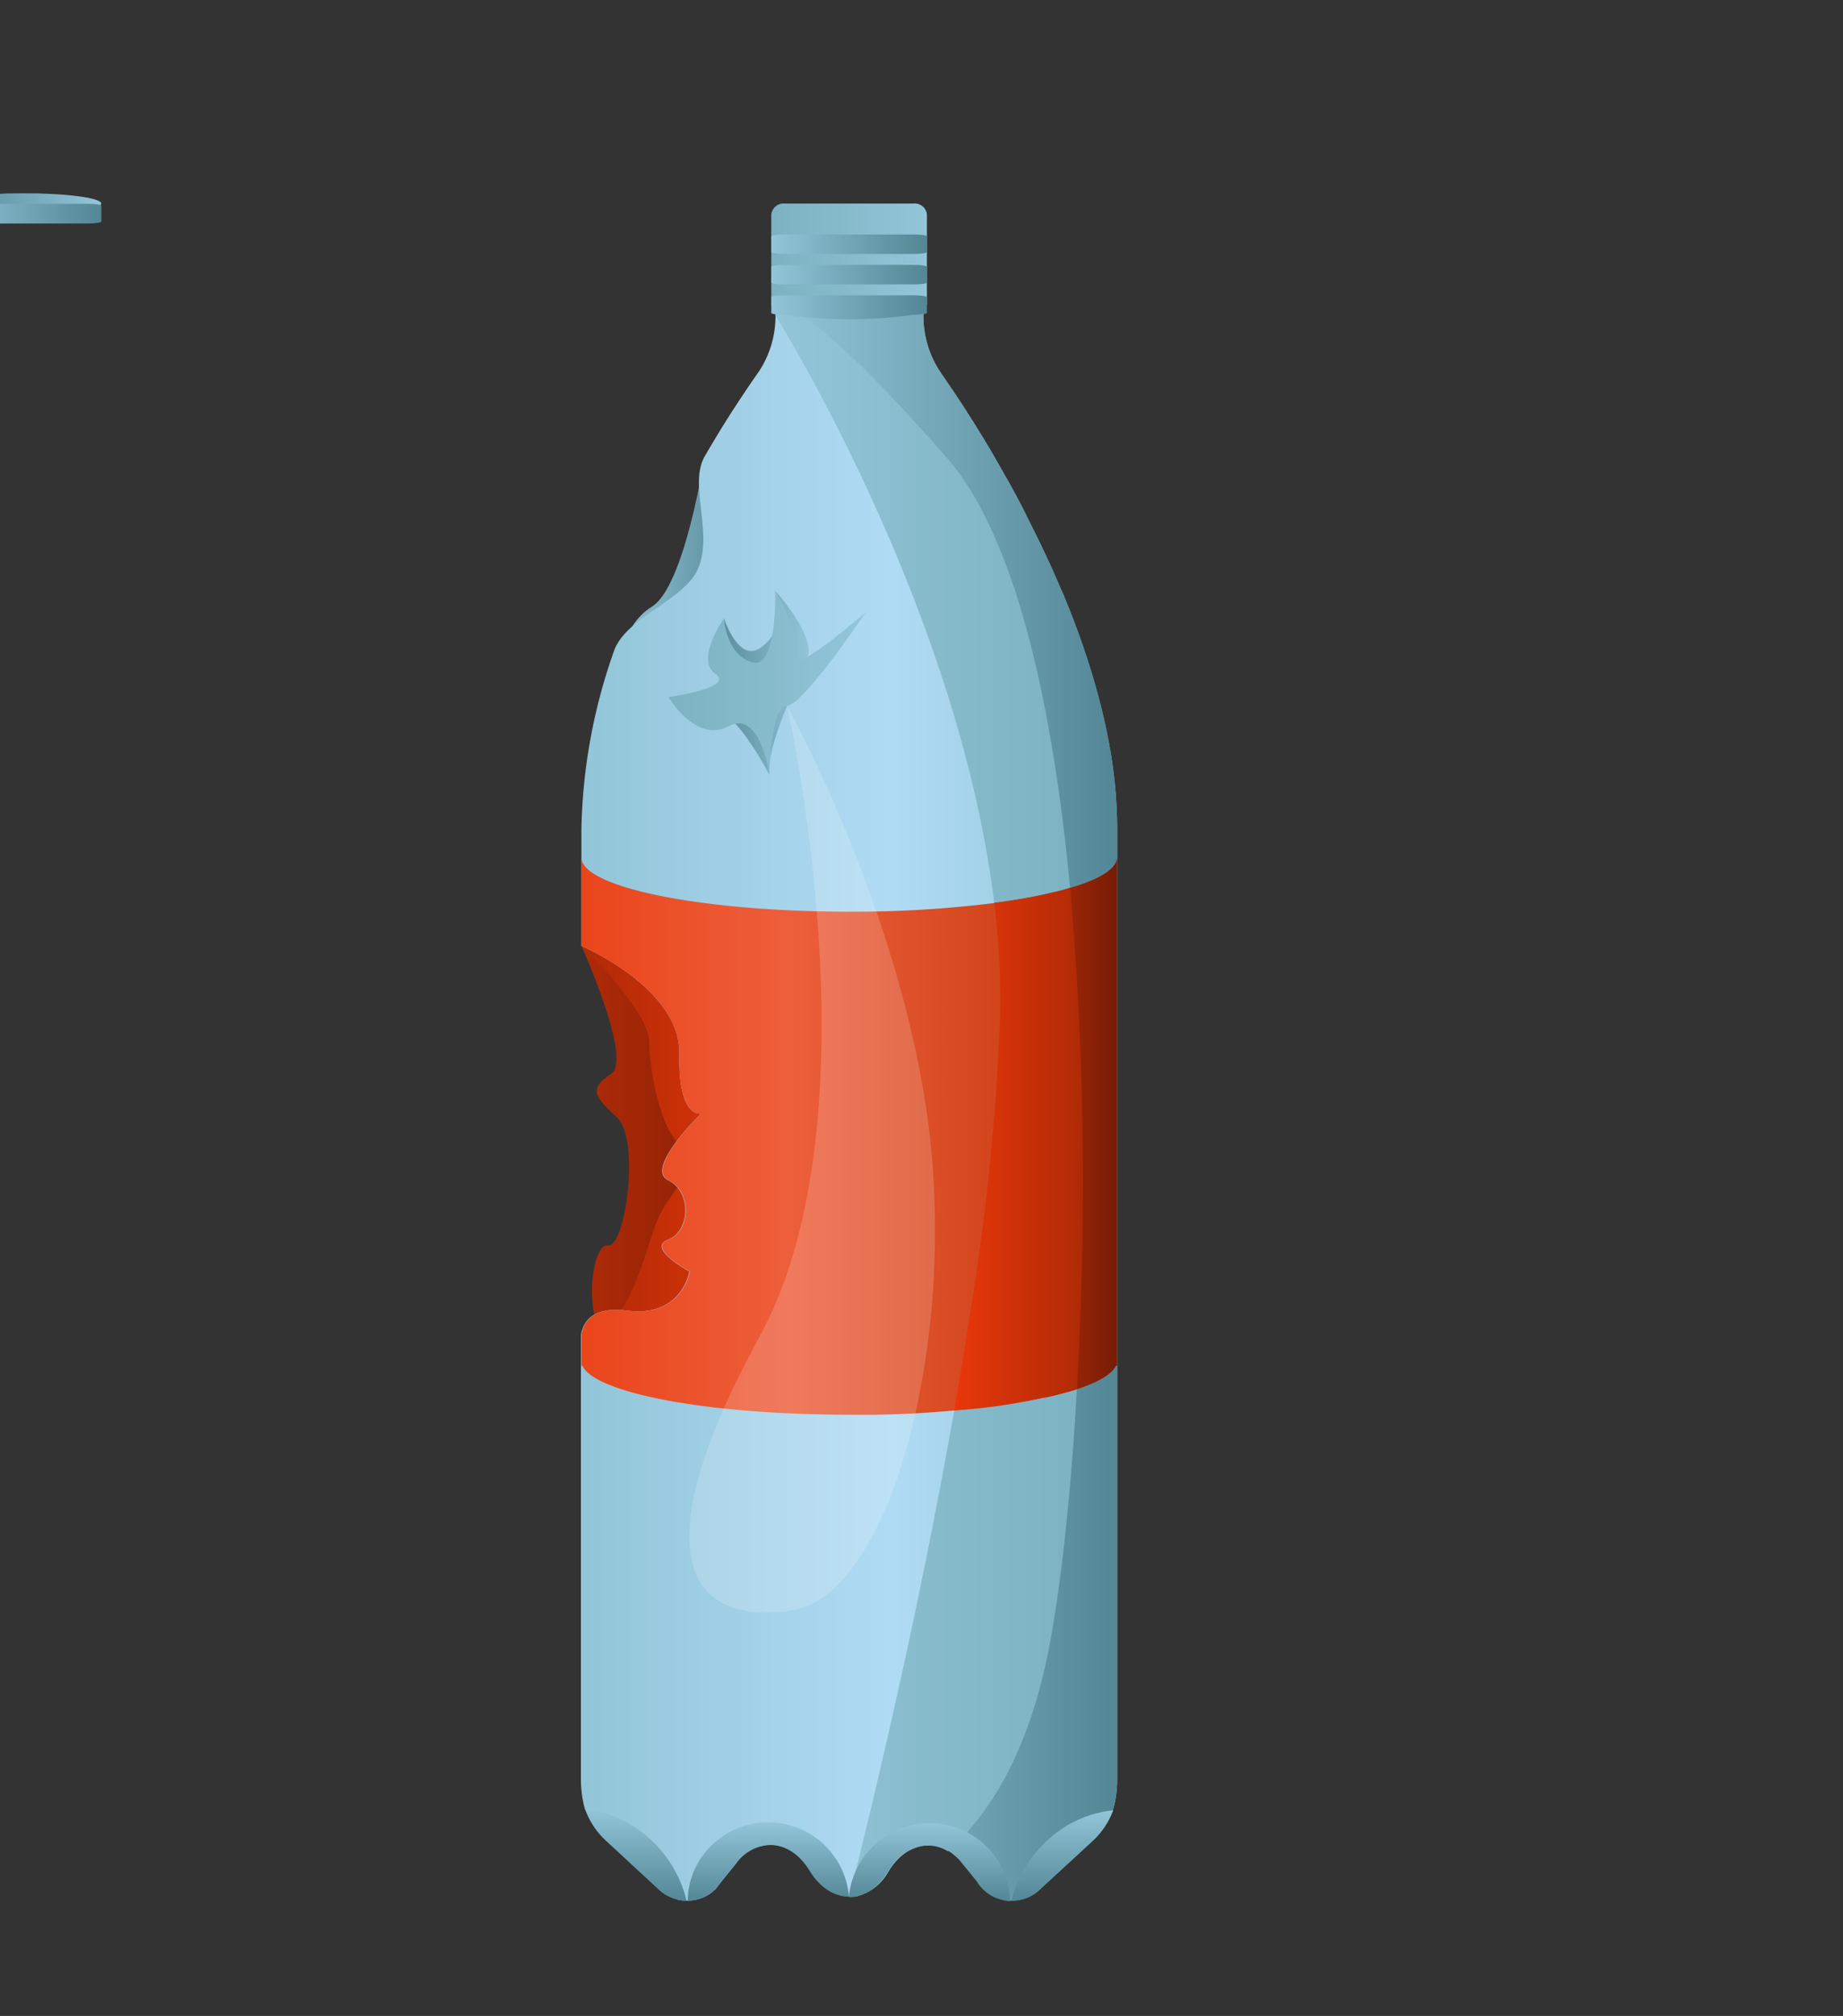 <svg id="Laag_1" data-name="Laag 1" xmlns="http://www.w3.org/2000/svg" xmlns:xlink="http://www.w3.org/1999/xlink" viewBox="0 0 259.93 284.25"><rect x="0" y="0" width="259.93" height="284.25" fill="#333333" stroke="none"/><defs><style>.cls-1{fill:url(#Naamloos_verloop_464);}.cls-2{fill:url(#Naamloos_verloop_464-2);}.cls-3{fill:url(#Naamloos_verloop_550);}.cls-4{fill:url(#Naamloos_verloop_548);}.cls-5{fill:url(#Naamloos_verloop_464-3);}.cls-6{fill:url(#Naamloos_verloop_467);}.cls-7{fill:url(#Naamloos_verloop_464-4);}.cls-8{fill:url(#Naamloos_verloop_466);}.cls-9{fill:none;}.cls-10{fill:url(#Naamloos_verloop_466-2);}.cls-11{fill:url(#Naamloos_verloop_577);}.cls-12{fill:url(#Naamloos_verloop_550-2);}.cls-13{fill:url(#Naamloos_verloop_548-2);}.cls-14{fill:url(#Naamloos_verloop_464-5);}.cls-15{fill:url(#Naamloos_verloop_464-6);}.cls-16{fill:url(#Naamloos_verloop_464-7);}.cls-17{fill:url(#Naamloos_verloop_464-8);}.cls-18{fill:url(#Naamloos_verloop_464-9);}.cls-19{fill:url(#Naamloos_verloop_466-3);}.cls-20{fill:#fff;opacity:0.17;}.cls-21{fill:url(#Naamloos_verloop_464-10);}.cls-22{fill:url(#Naamloos_verloop_464-11);}.cls-23{fill:url(#Naamloos_verloop_464-12);}</style><linearGradient id="Naamloos_verloop_464" x1="-7.64" y1="28.7" x2="14.28" y2="28.7" gradientUnits="userSpaceOnUse"><stop offset="0" stop-color="#538796"/><stop offset="1" stop-color="#92c5d8"/></linearGradient><linearGradient id="Naamloos_verloop_464-2" x1="1333.9" y1="30.15" x2="1355.84" y2="30.15" gradientTransform="matrix(-1, 0, 0, 1, 1348.18, 0)" xlink:href="#Naamloos_verloop_464"/><linearGradient id="Naamloos_verloop_550" x1="81.96" y1="161.87" x2="114.05" y2="161.87" gradientUnits="userSpaceOnUse"><stop offset="0" stop-color="#af2a07"/><stop offset="1" stop-color="#751c05"/></linearGradient><linearGradient id="Naamloos_verloop_548" x1="81.96" y1="159.89" x2="114.05" y2="159.89" gradientUnits="userSpaceOnUse"><stop offset="0" stop-color="#af2a07"/><stop offset="1" stop-color="#e9370a"/></linearGradient><linearGradient id="Naamloos_verloop_464-3" x1="104.64" y1="79.88" x2="87.01" y2="79.88" xlink:href="#Naamloos_verloop_464"/><linearGradient id="Naamloos_verloop_467" x1="157.56" y1="150.98" x2="81.96" y2="150.98" gradientUnits="userSpaceOnUse"><stop offset="0" stop-color="#93c7d7"/><stop offset="0.42" stop-color="#b0dbf4"/><stop offset="1" stop-color="#92c5d8"/></linearGradient><linearGradient id="Naamloos_verloop_464-4" x1="157.55" y1="156.19" x2="109.33" y2="156.19" xlink:href="#Naamloos_verloop_464"/><linearGradient id="Naamloos_verloop_466" x1="152.71" y1="155.45" x2="109.33" y2="155.45" gradientUnits="userSpaceOnUse"><stop offset="0" stop-color="#7cb2c1"/><stop offset="1" stop-color="#92c5d8"/></linearGradient><linearGradient id="Naamloos_verloop_466-2" x1="108.78" y1="36.53" x2="130.73" y2="36.53" xlink:href="#Naamloos_verloop_466"/><linearGradient id="Naamloos_verloop_577" x1="81.95" y1="160.17" x2="157.55" y2="160.17" gradientUnits="userSpaceOnUse"><stop offset="0" stop-color="#ea451b"/><stop offset="0.39" stop-color="#ed5f3b"/><stop offset="1" stop-color="#c3370a"/></linearGradient><linearGradient id="Naamloos_verloop_550-2" x1="147.27" y1="158.96" x2="157.56" y2="158.96" xlink:href="#Naamloos_verloop_550"/><linearGradient id="Naamloos_verloop_548-2" x1="152.71" y1="162.03" x2="134.58" y2="162.03" xlink:href="#Naamloos_verloop_548"/><linearGradient id="Naamloos_verloop_464-5" x1="108.38" y1="268.03" x2="108.38" y2="257" xlink:href="#Naamloos_verloop_464"/><linearGradient id="Naamloos_verloop_464-6" x1="131.02" y1="268.03" x2="131.02" y2="257" xlink:href="#Naamloos_verloop_464"/><linearGradient id="Naamloos_verloop_464-7" x1="89.68" y1="268.04" x2="89.68" y2="255.16" xlink:href="#Naamloos_verloop_464"/><linearGradient id="Naamloos_verloop_464-8" x1="149.76" y1="268.04" x2="149.76" y2="255.25" xlink:href="#Naamloos_verloop_464"/><linearGradient id="Naamloos_verloop_464-9" x1="100.15" y1="96.26" x2="114.05" y2="96.26" xlink:href="#Naamloos_verloop_464"/><linearGradient id="Naamloos_verloop_466-3" x1="94.29" y1="96.26" x2="122.08" y2="96.26" xlink:href="#Naamloos_verloop_466"/><linearGradient id="Naamloos_verloop_464-10" x1="1217.45" y1="34.44" x2="1239.4" y2="34.44" gradientTransform="matrix(-1, 0, 0, 1, 1348.18, 0)" xlink:href="#Naamloos_verloop_464"/><linearGradient id="Naamloos_verloop_464-11" x1="1217.45" y1="38.72" x2="1239.4" y2="38.72" gradientTransform="matrix(-1, 0, 0, 1, 1348.18, 0)" xlink:href="#Naamloos_verloop_464"/><linearGradient id="Naamloos_verloop_464-12" x1="1217.45" y1="43.33" x2="1239.4" y2="43.33" gradientTransform="matrix(-1, 0, 0, 1, 1348.18, 0)" xlink:href="#Naamloos_verloop_464"/></defs><ellipse class="cls-1" cx="3.32" cy="28.7" rx="10.96" ry="1.45"/><path class="cls-2" d="M12.36,31.52H-5.73c-1.06,0-1.93-.12-1.93-.26V29c0-.15.87-.26,1.93-.26H12.36c1.06,0,1.93.11,1.93.26v2.22C14.29,31.4,13.42,31.52,12.36,31.52Z"/><path class="cls-3" d="M82,133.37s7.2,15.95,4.23,18-2.75,3,.72,6.1,1.2,18.66-1.24,18.14-4.19,13.43,2.09,14.65,26.29-15,26.29-15L96.66,133.37Z"/><path class="cls-4" d="M82,133.37s9.57,9.18,9.57,13.57,2,14.78,5.72,15.09-2.86,5.41-4.7,10.31-4.08,14.7-8.16,14.29,22.71,1.83,22.71,1.83l7-38.77-13.9-18.37Z"/><path class="cls-5" d="M99.37,64.36S96.58,82.7,91.94,85.54,87,95.4,87,95.4l17.63-16.59Z"/><path class="cls-6" d="M157.56,116.86V250.91a15.59,15.59,0,0,1-.34,3.3c-.08.36-.16.7-.26,1a11.15,11.15,0,0,1-2.92,4.36l-7.33,6.75,0,0a5.62,5.62,0,0,1-3.83,1.65h-.47a5.89,5.89,0,0,1-.94-.12,5.6,5.6,0,0,1-2.69-1.41l0,0-1-1.24,0,0-2-2.46a7.44,7.44,0,0,0-2.31-2,4.72,4.72,0,0,0-.61-.27l-.31-.11a7.38,7.38,0,0,0-.78-.19h0a2.35,2.35,0,0,0-.37-.05h-.53l-.48,0a7,7,0,0,0-5,3.6c-1.49,2.44-3.52,3.65-5.56,3.65h-.1c-2,0-4-1.25-5.47-3.65s-3.51-3.64-5.57-3.64a6.22,6.22,0,0,0-4.82,2.6l-2.14,2.65-.77,1,0,0A5.62,5.62,0,0,1,97,268h-.2a6,6,0,0,1-1.21-.13l-2.16-2.11-2.19-2.13-8.74-8.51a15.92,15.92,0,0,1-.57-4.25V188.24c.29-1.78,1.58-4.1,6.51-3.45,7.75,1,8.78-5.51,8.78-5.51s-6.13-3.27-3-4.49,3.36-6.74,0-8.37S98.88,157,98.88,157s-3.27.82-3.06-8.36S82.38,133.55,82,133.37V116.86a79.36,79.36,0,0,1,4.57-25c1.6-4.77,9.76-7.16,11.78-11.48,2.39-5.1-1.32-12,1.06-16.07,3-5.2,5.82-9.35,7.67-12a14.18,14.18,0,0,0,2.29-8V37c0-6.16,3.37-1.16,7.53-1.16h5.8c4.15,0,7.52-5,7.52,1.16v7.36a14.24,14.24,0,0,0,2.3,8c1,1.47,2.35,3.41,3.84,5.75l.92,1.44q.7,1.13,1.44,2.34l1,1.66,1,1.74c.52.89,1,1.81,1.56,2.75q.53.94,1.05,1.92c.17.33.35.66.53,1,.35.66.7,1.34,1,2,1.4,2.73,2.79,5.62,4.11,8.63.32.75.65,1.51,1,2.28.15.38.31.77.47,1.15.31.77.62,1.55.92,2.34.5,1.32,1,2.66,1.45,4s.9,2.71,1.31,4.08q.4,1.38.78,2.76c.11.42.21.83.32,1.24.55,2.16,1,4.34,1.38,6.51A64.84,64.84,0,0,1,157.56,116.86Z"/><path class="cls-7" d="M157.55,116.86V250.91a16.2,16.2,0,0,1-.33,3.3c-.08.36-.16.7-.26,1a11.15,11.15,0,0,1-2.92,4.36l-7.33,6.75,0,0a5.62,5.62,0,0,1-3.83,1.65h-.47a5.89,5.89,0,0,1-.94-.12,5.6,5.6,0,0,1-2.69-1.41l0,0-1-1.24,0,0-2-2.46a7.44,7.44,0,0,0-2.31-2,4.72,4.72,0,0,0-.61-.27l-.31-.11a7.38,7.38,0,0,0-.78-.19h0l-.26,0-.11,0h-.41l-.6,0,0,0a22.94,22.94,0,0,0,2.45-3c13-18.9,14.8-70.49,18.29-112.84,3.7-44.9-41.73-100-41.73-100h20.85a14.24,14.24,0,0,0,2.3,8c1,1.47,2.35,3.41,3.84,5.75l.92,1.44q.7,1.13,1.44,2.34l1,1.66,1,1.74,1.56,2.75q.53.94,1.05,1.92c.17.33.35.66.53,1,.35.66.7,1.34,1,2,1.4,2.73,2.79,5.62,4.11,8.63.32.75.65,1.51,1,2.28.15.38.31.77.47,1.15.31.77.62,1.55.92,2.34.5,1.32,1,2.66,1.45,4s.9,2.71,1.31,4.08q.4,1.38.78,2.76c.11.42.21.83.32,1.24.55,2.16,1,4.34,1.38,6.51A65.89,65.89,0,0,1,157.55,116.86Z"/><path class="cls-8" d="M141.05,143.45c-.9,35.84-12.93,89.6-18.5,112.74-1.7,7.05-2.79,11.25-2.79,11.25h0a4.73,4.73,0,0,0,.53,0l.32,0a7.06,7.06,0,0,0,4.71-3.58h0c2.18-3.54,5.55-4.53,8.39-2.82,5.61-5,11.43-13.73,14.34-29.21,6.62-35.21,9.5-140-14.61-167.4s-24.11-20-24.11-20S142.22,96.69,141.05,143.45Z"/><path class="cls-9" d="M150.92,125.18l-.87.26"/><path class="cls-10" d="M110.71,44.35H128.8a1.75,1.75,0,0,0,1.93-1.5V30.2a1.75,1.75,0,0,0-1.93-1.5H110.71a1.76,1.76,0,0,0-1.93,1.5V42.85A1.76,1.76,0,0,0,110.71,44.35Z"/><path class="cls-11" d="M157.55,120.86v71.7h-.17c-.81,1.74-4.47,3.3-10,4.5a138.59,138.59,0,0,1-27.62,2.42c-19.67,0-35.82-3-37.63-6.92H82v-.66s0-.05,0-.07,0,0,0-.06v-3.53c.29-1.78,1.58-4.1,6.51-3.45,7.75,1,8.78-5.51,8.78-5.51s-6.13-3.27-3-4.49,3.36-6.74,0-8.37S98.88,157,98.88,157s-3.27.82-3.06-8.36S82.38,133.55,82,133.37V121c.26,4.17,17.08,7.55,37.8,7.55a161.22,161.22,0,0,0,20.45-1.22,76.05,76.05,0,0,0,9.84-1.85l.87-.26C155.1,124,157.55,122.47,157.55,120.86Z"/><path class="cls-12" d="M157.56,120.86v71.7h-.18c-.81,1.74-4.46,3.3-10,4.5h-.11c.18-1.94.35-8.39.52-10.35,1.2-14.16,2.15-28.76,3.27-42.4a75.24,75.24,0,0,0-1-18.86l.87-.26C155.11,124,157.56,122.47,157.56,120.86Z"/><path class="cls-13" d="M150.92,125.18a477.82,477.82,0,0,1,1.34,62.75c0,1.56-.3,6.42-.38,7.94-2.18.62-4.52,1.2-7,1.68a80.1,80.1,0,0,1-10.3,1.32c.56-3.2,1.38-8,2.27-13.86a341.75,341.75,0,0,0,4.2-41.57,111.08,111.08,0,0,0-.84-16.15,75.72,75.72,0,0,0,9.84-1.85Z"/><path class="cls-14" d="M119.74,267.44c-2,0-4.07-1.22-5.55-3.65s-3.51-3.64-5.57-3.64a6.22,6.22,0,0,0-4.82,2.6l-2.14,2.65-.77,1,0,0A5.62,5.62,0,0,1,97,268a10.92,10.92,0,0,1,1.73-5.81,11.43,11.43,0,0,1,21,5.22Z"/><path class="cls-15" d="M141.44,267.91a5.6,5.6,0,0,1-2.69-1.41l0,0-.12-.11a5.12,5.12,0,0,1-.88-1.13l0,0-2-2.46a7.44,7.44,0,0,0-2.31-2,4.72,4.72,0,0,0-.61-.27l-.31-.11a7.38,7.38,0,0,0-.78-.19h0l-.26,0-.24,0h-.4l-.46,0a6.9,6.9,0,0,0-5.11,3.62c-1.46,2.39-3.45,3.6-5.45,3.65h-.1a11.45,11.45,0,0,1,18.16-8.22,11.11,11.11,0,0,1,4.56,8.81A5.89,5.89,0,0,1,141.44,267.91Z"/><path class="cls-16" d="M96.83,268a6,6,0,0,1-1.21-.13,5.71,5.71,0,0,1-2.84-1.55l-7.38-6.83a11.07,11.07,0,0,1-2.87-4.37,16,16,0,0,1,9.31,4.34,18.09,18.09,0,0,1,1.94,2.14,13.36,13.36,0,0,1,.81,1.16A16.93,16.93,0,0,1,96.83,268Z"/><path class="cls-17" d="M157,255.25a11.15,11.15,0,0,1-2.92,4.36l-7.33,6.75,0,0a5.62,5.62,0,0,1-3.83,1.65h-.28a16.67,16.67,0,0,1,3.06-6.32,16.37,16.37,0,0,1,2-2.19h0A16.14,16.14,0,0,1,157,255.25Z"/><path class="cls-18" d="M102.11,87.2s1.53,4.67,3.89,4.59,4.34-4.59,4.34-4.59l-1-3.91s5.7,6.35,4.57,9.33-6,12.88-5.41,16.61c0,0-4.47-8.68-7.47-9s2.75-5.43,2.75-5.43-2.23-4.09-1.94-5.84Z"/><path class="cls-19" d="M109.33,83.29s.34,11.32-3.33,10.09-3.89-6.18-3.89-6.18S98,93,100.88,95s-6.59,3.3-6.59,3.3,3.91,6.58,8.44,4.11,5.76,6.8,5.76,6.8.21-9.68,2.48-9.68,11.11-13.17,11.11-13.17-10.7,9.26-9.88,6.17S109.33,83.29,109.33,83.29Z"/><path class="cls-20" d="M111,99.55s13.21,57.71-3.87,88.91-9.76,40.68,4.37,38.65S134.84,189.57,131,159,111,99.55,111,99.55Z"/><path class="cls-21" d="M128.8,35.81H110.71c-1.06,0-1.93-.12-1.93-.27V33.33c0-.15.87-.27,1.93-.27H128.8c1.07,0,1.93.12,1.93.27v2.21C130.73,35.69,129.87,35.81,128.8,35.81Z"/><path class="cls-22" d="M128.8,40.1H110.71c-1.06,0-1.93-.12-1.93-.27V37.62c0-.15.87-.27,1.93-.27H128.8c1.07,0,1.93.12,1.93.27v2.21C130.73,40,129.87,40.1,128.8,40.1Z"/><path class="cls-23" d="M128.8,44.39a65.4,65.4,0,0,1-9.42.63,64.72,64.72,0,0,1-8.67-.63,5.7,5.7,0,0,1-1.36-.08c-.35-.05-.57-.11-.57-.19V41.91c0-.15.87-.27,1.93-.27H128.8c1.07,0,1.93.12,1.93.27v2.21C130.73,44.27,129.87,44.39,128.8,44.39Z"/></svg>